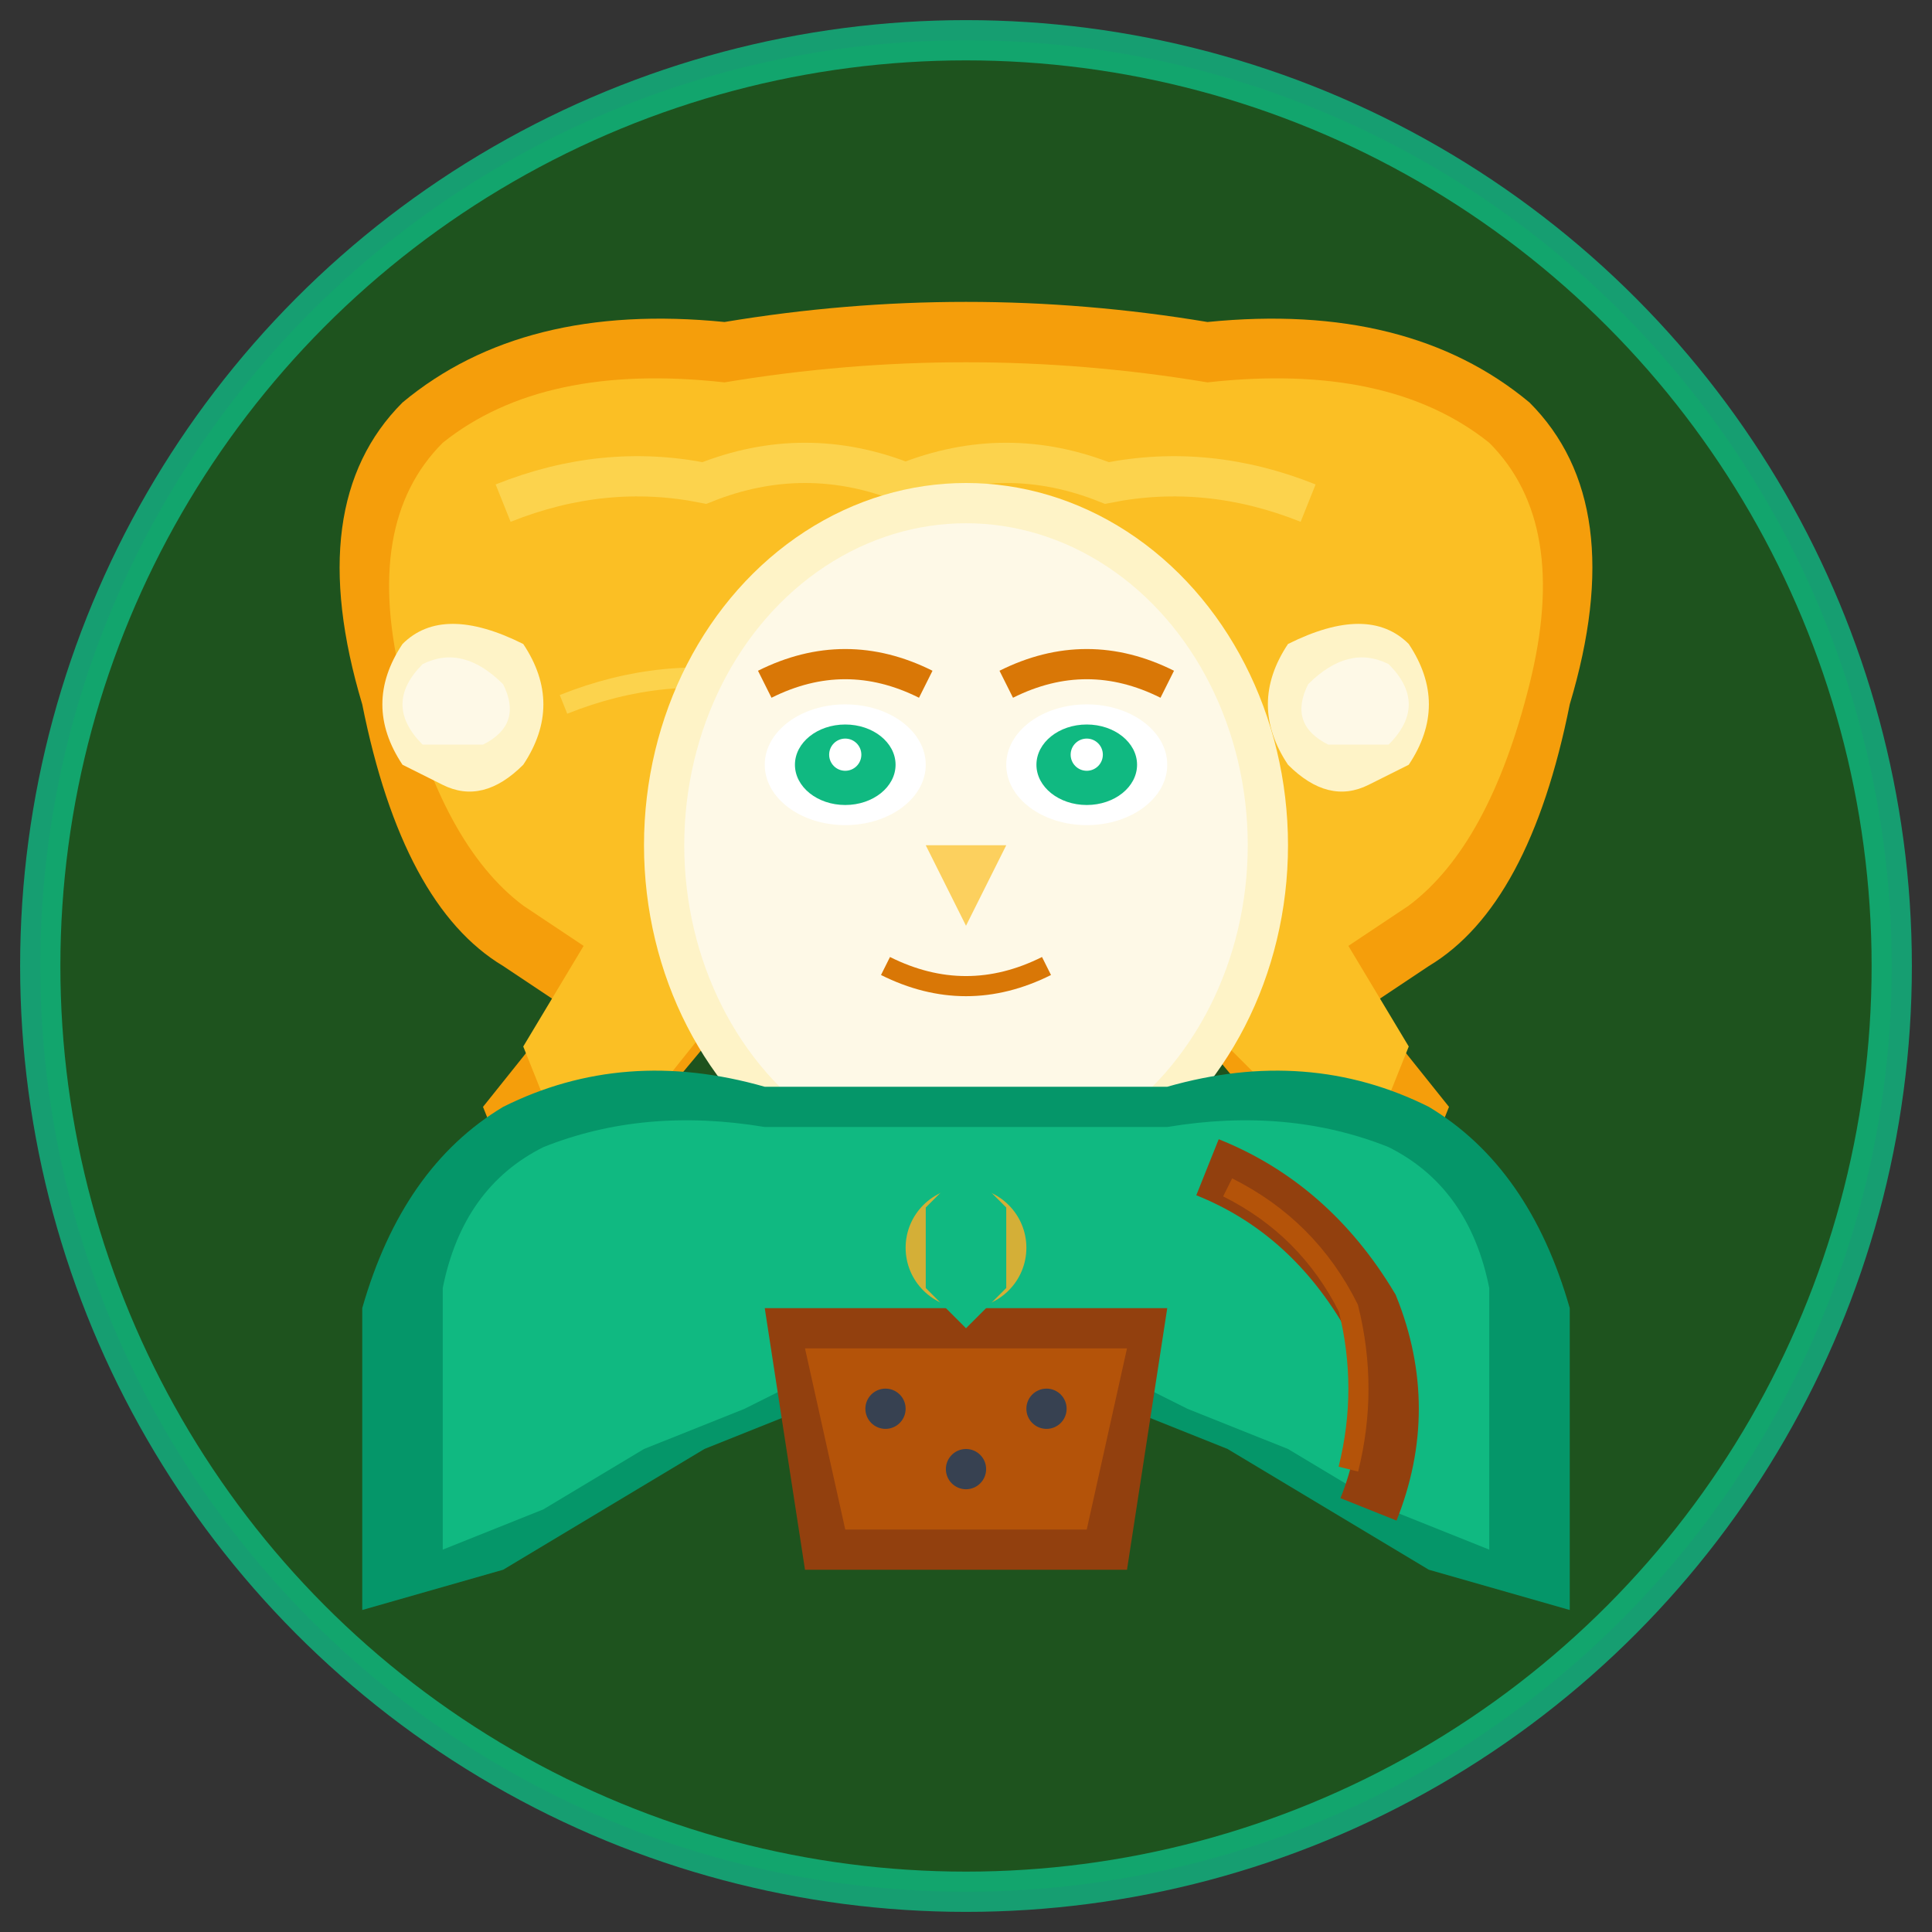 <svg xmlns="http://www.w3.org/2000/svg" width="96" height="96" viewBox="0 0 96 96">
  <rect x="0" y="0" width="96" height="96" fill="#333333" stroke="none"/>
  <!-- Background circle -->
  <circle cx="48" cy="48" r="46" fill="#1a5c1a" stroke="#10b981" stroke-width="2" opacity="0.8"/>
  
  <!-- Hair base (flowing) -->
  <path d="M20 20 Q15 25 18 35 Q20 45 25 48 L28 50 L24 55 L26 60 L30 58 L35 52 L40 48 L45 46 L50 46 L55 48 L60 52 L65 58 L70 60 L72 55 L68 50 L71 48 Q76 45 78 35 Q81 25 76 20 Q70 15 60 16 Q48 14 36 16 Q26 15 20 20 Z" fill="#f59e0b"/>
  <path d="M22 22 Q18 26 20 34 Q22 42 26 45 L29 47 L26 52 L28 57 L32 55 L36 50 L41 47 L46 45 L50 45 L54 47 L59 50 L64 55 L68 57 L70 52 L67 47 L70 45 Q74 42 76 34 Q78 26 74 22 Q69 18 60 19 Q48 17 36 19 Q27 18 22 22 Z" fill="#fbbf24"/>
  
  <!-- Hair highlights -->
  <path d="M25 25 Q30 23 35 24 Q40 22 45 24 Q50 22 55 24 Q60 23 65 25" stroke="#fcd34d" stroke-width="2" fill="none"/>
  <path d="M28 35 Q33 33 38 34 Q43 32 48 34 Q53 32 58 34" stroke="#fcd34d" stroke-width="1" fill="none"/>
  
  <!-- Face -->
  <ellipse cx="48" cy="42" rx="16" ry="18" fill="#fef3c7"/>
  <ellipse cx="48" cy="42" rx="14" ry="16" fill="#fef9e7"/>
  
  <!-- Pointed ears (signature elf feature) -->
  <path d="M20 38 Q18 35 20 32 Q22 30 26 32 Q28 35 26 38 Q24 40 22 39 Z" fill="#fef3c7"/>
  <path d="M70 38 Q72 35 70 32 Q68 30 64 32 Q62 35 64 38 Q66 40 68 39 Z" fill="#fef3c7"/>
  <path d="M21 37 Q19 35 21 33 Q23 32 25 34 Q26 36 24 37 Z" fill="#fef9e7"/>
  <path d="M69 37 Q71 35 69 33 Q67 32 65 34 Q64 36 66 37 Z" fill="#fef9e7"/>
  
  <!-- Eyes (bright green, elven) -->
  <ellipse cx="42" cy="38" rx="4" ry="3" fill="#ffffff"/>
  <ellipse cx="54" cy="38" rx="4" ry="3" fill="#ffffff"/>
  <ellipse cx="42" cy="38" rx="2.5" ry="2" fill="#10b981"/>
  <ellipse cx="54" cy="38" rx="2.5" ry="2" fill="#10b981"/>
  <circle cx="42" cy="37.5" r="0.8" fill="#ffffff"/>
  <circle cx="54" cy="37.5" r="0.8" fill="#ffffff"/>
  
  <!-- Eyebrows -->
  <path d="M38 34 Q42 32 46 34" stroke="#d97706" stroke-width="1.5" fill="none"/>
  <path d="M50 34 Q54 32 58 34" stroke="#d97706" stroke-width="1.5" fill="none"/>
  
  <!-- Nose -->
  <path d="M46 42 L50 42 L48 46 Z" fill="#fbbf24" opacity="0.7"/>
  
  <!-- Mouth -->
  <path d="M44 48 Q48 50 52 48" stroke="#d97706" stroke-width="1" fill="none"/>
  
  <!-- Hood/cloak -->
  <path d="M25 55 Q20 58 18 65 L18 80 L25 78 L30 75 L35 72 L40 70 L56 70 L61 72 L66 75 L71 78 L78 80 L78 65 Q76 58 71 55 Q65 52 58 54 L38 54 Q31 52 25 55 Z" fill="#059669"/>
  <path d="M27 57 Q23 59 22 64 L22 77 L27 75 L32 72 L37 70 L41 68 L55 68 L59 70 L64 72 L69 75 L74 77 L74 64 Q73 59 69 57 Q64 55 58 56 L38 56 Q32 55 27 57 Z" fill="#10b981"/>
  
  <!-- Leather armor details -->
  <path d="M38 65 L58 65 L56 78 L40 78 Z" fill="#92400e"/>
  <path d="M40 67 L56 67 L54 76 L42 76 Z" fill="#b45309"/>
  
  <!-- Armor studs -->
  <circle cx="44" cy="70" r="1" fill="#374151"/>
  <circle cx="52" cy="70" r="1" fill="#374151"/>
  <circle cx="48" cy="73" r="1" fill="#374151"/>
  
  <!-- Quiver strap -->
  <path d="M60 58 Q65 60 68 65 Q70 70 68 75" stroke="#92400e" stroke-width="3" fill="none"/>
  <path d="M61 59 Q65 61 67 65 Q68 69 67 73" stroke="#b45309" stroke-width="1" fill="none"/>
  
  <!-- Elven brooch -->
  <circle cx="48" cy="62" r="3" fill="#d4af37"/>
  <path d="M46 60 L48 58 L50 60 L50 64 L48 66 L46 64 Z" fill="#10b981"/>
</svg>

